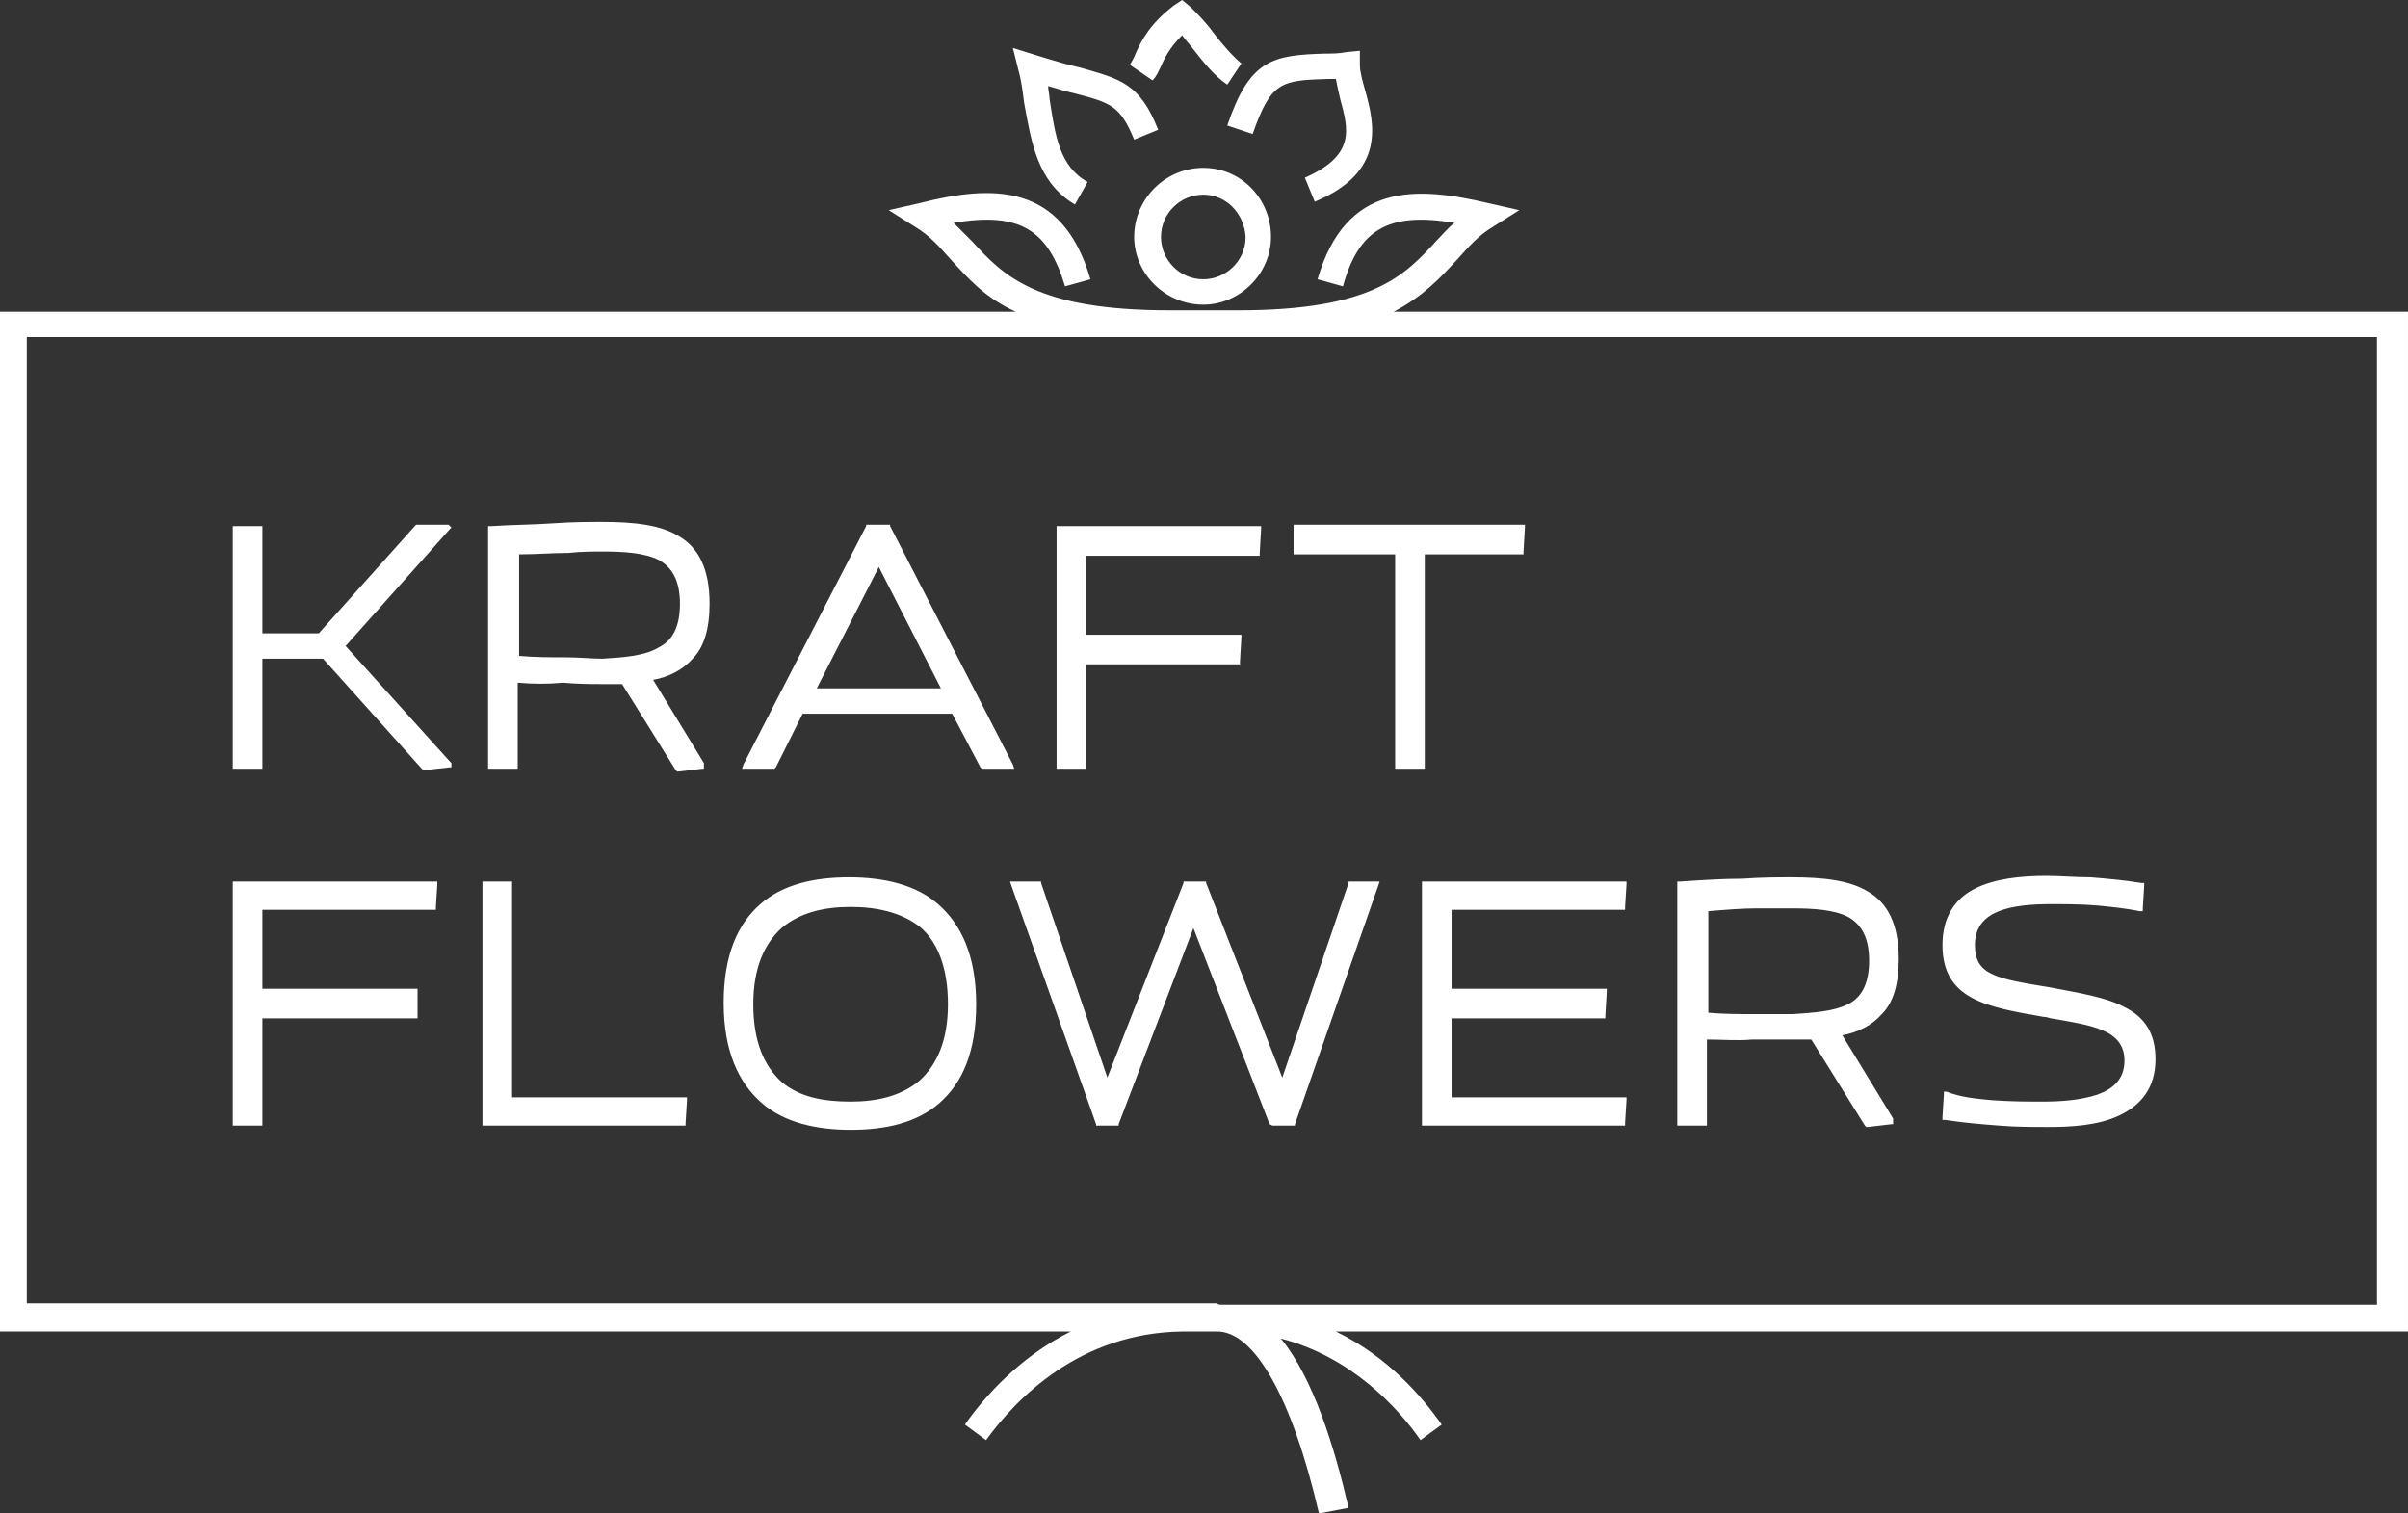 <svg xmlns="http://www.w3.org/2000/svg" overflow="scroll" viewBox="0 0 170.7 107.3"><rect x="0" y="0" width="170.7" height="107.3" fill="#333333" stroke="none"/><path d="M141.2 78c1.4.1 2.6.1 3.6.1 1.3 0 2.7-.1 3.9-.5 1.1-.4 1.9-1.1 1.9-2.4 0-2.2-2.3-2.5-5.2-3l-.4-.1h-.1c-4-.7-7.2-1.2-7.2-5.1 0-2 .9-3.3 2.3-4 1.4-.7 3.2-.9 5.1-.9.9 0 2 .1 3.1.1 1.2.1 2.4.2 3.6.4h.2v.2l-.1 1.6v.2h-.2c-1-.2-2-.3-3-.4-1.2-.1-2.4-.1-3.3-.1-1.3 0-2.7.1-3.7.5S140 65.7 140 67c0 1.1.4 1.7 1.3 2.1.9.4 2.2.6 4 .9 2.1.4 4 .7 5.3 1.4 1.4.7 2.2 1.8 2.2 3.7 0 2.1-1.1 3.3-2.6 4-1.5.7-3.4.8-5 .8-1.1 0-2.3 0-3.5-.1-1.3-.1-2.5-.2-3.8-.4h-.2v-.2l.1-1.6v-.2h.2c1 .4 2.1.5 3.2.6M131 71.2c1-.5 1.5-1.5 1.5-3.1 0-1.7-.6-2.6-1.5-3.1-1-.5-2.4-.6-4-.6h-2.4c-1.1 0-2.3.1-3.5.2v7.2c1.1.1 2.3.1 3.3.1h2.7c1.5-.1 2.9-.2 3.9-.7m-10 2.5V79.8h-2.1V62.5h.2c1.5-.1 3-.2 4.4-.2 1.4-.1 2.6-.1 3.5-.1 2.2 0 4.1.2 5.4 1 1.4.8 2.2 2.3 2.2 4.8 0 1.8-.4 3.1-1.2 3.9-.7.8-1.7 1.3-2.8 1.5l3.6 5.9v.4h-.1l-1.7.2h-.1l-.1-.1-3.8-6.1H124.2c-1 .1-2.1 0-3.2 0m-5.7 4.3l-.1 1.6v.2H100.8V62.5H115.3v.2l-.1 1.6v.2H102.9v5.6h11v.2l-.1 1.7v.2H102.9v5.6H115.3v.2zM84.6 65.8l-5.3 13.9v.1h-1.6v-.1l-6-16.9-.1-.3h2.2v.1l4.7 13.8 5.4-13.8v-.1h1.6v.1l5.4 13.8 4.7-13.8v-.1h2.2l-.1.3-5.9 16.9v.1h-1.6l-.2-.1-5.4-13.9zM55.4 76.7c1.3 1.1 3 1.4 4.9 1.4 1.9 0 3.6-.4 4.9-1.5 1.2-1.1 2-2.8 2-5.4 0-2.7-.8-4.5-2-5.5-1.3-1-3-1.4-4.9-1.4-1.9 0-3.6.4-4.9 1.5-1.2 1.1-2 2.8-2 5.4 0 2.7.8 4.4 2 5.5m11.2 1.5c-1.6 1.4-3.8 1.9-6.3 1.9-2.4 0-4.7-.5-6.3-1.9-1.6-1.4-2.7-3.6-2.7-7.1 0-3.4 1-5.6 2.6-7 1.6-1.4 3.8-1.9 6.3-1.9 2.4 0 4.7.5 6.3 1.9 1.6 1.4 2.7 3.6 2.7 7.1 0 3.4-1 5.6-2.6 7m-30.3-.4H48.7v.2l-.1 1.6v.2H34.2V62.5h2.1V77.8zm-17.7-5.6V79.8h-2.1V62.5H31v.2l-.1 1.6v.2H18.6v5.6h11v2.1h-11zM101 39.3v15.2h-2.1V39.3h-7.2v-2.1h16.4v.2l-.1 1.7v.2h-7zm-24 7.6V54.5h-2.1V37.3H89.4v.2l-.1 1.7v.2H77V45h11v.2l-.1 1.7v.2H77zm-10.3 1.9l-4.4-8.6-4.4 8.6h8.8zm4.9 5.7h-2l-.1-.1-2-3.8H56.9L55 54.4l-.1.1h-2.3l.1-.3 8.7-16.9v-.1H63.1v.1l8.7 16.9.1.3h-.3zm-24.9-8.6c1-.5 1.5-1.5 1.5-3.1 0-1.7-.6-2.6-1.5-3.1-1-.5-2.4-.6-4-.6-.6 0-1.5 0-2.4.1-1.1 0-2.3.1-3.5.1v7.2c1.1.1 2.2.1 3.2.1 1.1 0 2 .1 2.7.1 1.6-.1 3-.2 4-.8m-10 2.5V54.5h-2.1V37.3h.2c1.5-.1 3-.1 4.4-.2 1.4-.1 2.6-.1 3.5-.1 2.2 0 4.1.2 5.4 1 1.4.8 2.2 2.3 2.2 4.8 0 1.8-.4 3.1-1.2 3.9-.7.8-1.7 1.3-2.8 1.5l3.6 5.9v.4h-.1l-1.7.2H48l-.1-.1-3.8-6.1h-1.4c-.7 0-1.7 0-2.8-.1-1 .1-2.1.1-3.2 0m-18.1-1.5V54.5h-2.1V37.3h2.1V44.9h4l6.8-7.6.1-.1H31.8l.1.1.1.1-.1.1-7.4 8.3 7.4 8.2.1.1V54.4h-.1l-1.8.2H30l-.1-.1-7-7.8h-4.3z" fill="#FFF"/><path d="M93.5 107.3c-1.9-8.2-4.6-13-7.3-12.9h-2.4c-7.3.1-11.8 4.8-13.9 7.7l-1.5-1.1c1.4-2 3.9-4.8 7.5-6.6H0V22.1h72c-2.2-1-3.4-2.4-4.6-3.7-.8-.9-1.5-1.7-2.5-2.3L63 14.9l2.2-.5c5.1-1.3 10.1-1.5 12.1 5.4l-1.8.5c-1.2-4-3.2-5.3-7.9-4.5l1.3 1.3c2.2 2.4 4.5 4.9 14 4.9H87.8c9.5 0 11.8-2.5 14-4.9.4-.4.8-.9 1.3-1.3-4.7-.8-6.8.5-7.9 4.5l-1.8-.5c2-6.9 7-6.6 12.1-5.4l2.2.5-1.9 1.2c-1 .6-1.7 1.4-2.5 2.3-1.2 1.3-2.4 2.6-4.5 3.7h71.9v72.3h-76c3.7 1.8 6.1 4.6 7.5 6.6l-1.5 1.1c-1.6-2.3-4.9-5.9-9.9-7.2 2.3 2.8 3.8 7.7 4.8 12l-2.1.4zm-6.9-14.8h81.9V23.9H1.9v68.5h84.4c0 .1.2.1.3.1zm-1.3-70.9c-2.7 0-4.9-2.2-4.9-4.8 0-2.7 2.2-4.9 4.9-4.9s4.8 2.2 4.8 4.9c0 2.6-2.2 4.8-4.8 4.8zm0-7.8c-1.6 0-3 1.3-3 3 0 1.6 1.3 3 3 3 1.6 0 3-1.3 3-3-.1-1.7-1.4-3-3-3zm-9.1.7c-2.7-1.6-3.1-4.5-3.6-7.2-.1-.8-.2-1.6-.4-2.3l-.4-1.6 1.6.5c1.3.4 2.3.7 3.2.9 2.8.8 4.2 1.1 5.5 4.4l-1.7.7c-1-2.4-1.6-2.6-4.3-3.3-.5-.1-1.1-.3-1.8-.5 0 .3.1.6.1.9.4 2.6.7 4.8 2.7 5.9l-.9 1.6zm17-.2l-.7-1.7C96.1 11 95.6 9.2 95 7c-.1-.4-.2-.9-.3-1.4h-.6c-3.3.1-4 .2-5.3 3.9L87 8.9c1.6-4.7 3.2-5 7-5.1.4 0 .9 0 1.4-.1l1-.1v1c0 .5.2 1.2.4 1.9.6 2.2 1.5 5.7-3.6 7.8zM87 6c-.9-.6-1.7-1.6-2.4-2.5-.3-.4-.6-.7-.8-1-.8.8-1.2 1.5-1.5 2.2-.2.4-.3.7-.6 1l-1.6-1.1c.1-.2.3-.5.4-.8.4-.9 1-2.1 2.7-3.4l.6-.4.6.5c.5.5 1.1 1.1 1.6 1.8.6.8 1.4 1.7 2 2.2L87 6z" fill="#FFF"/></svg>